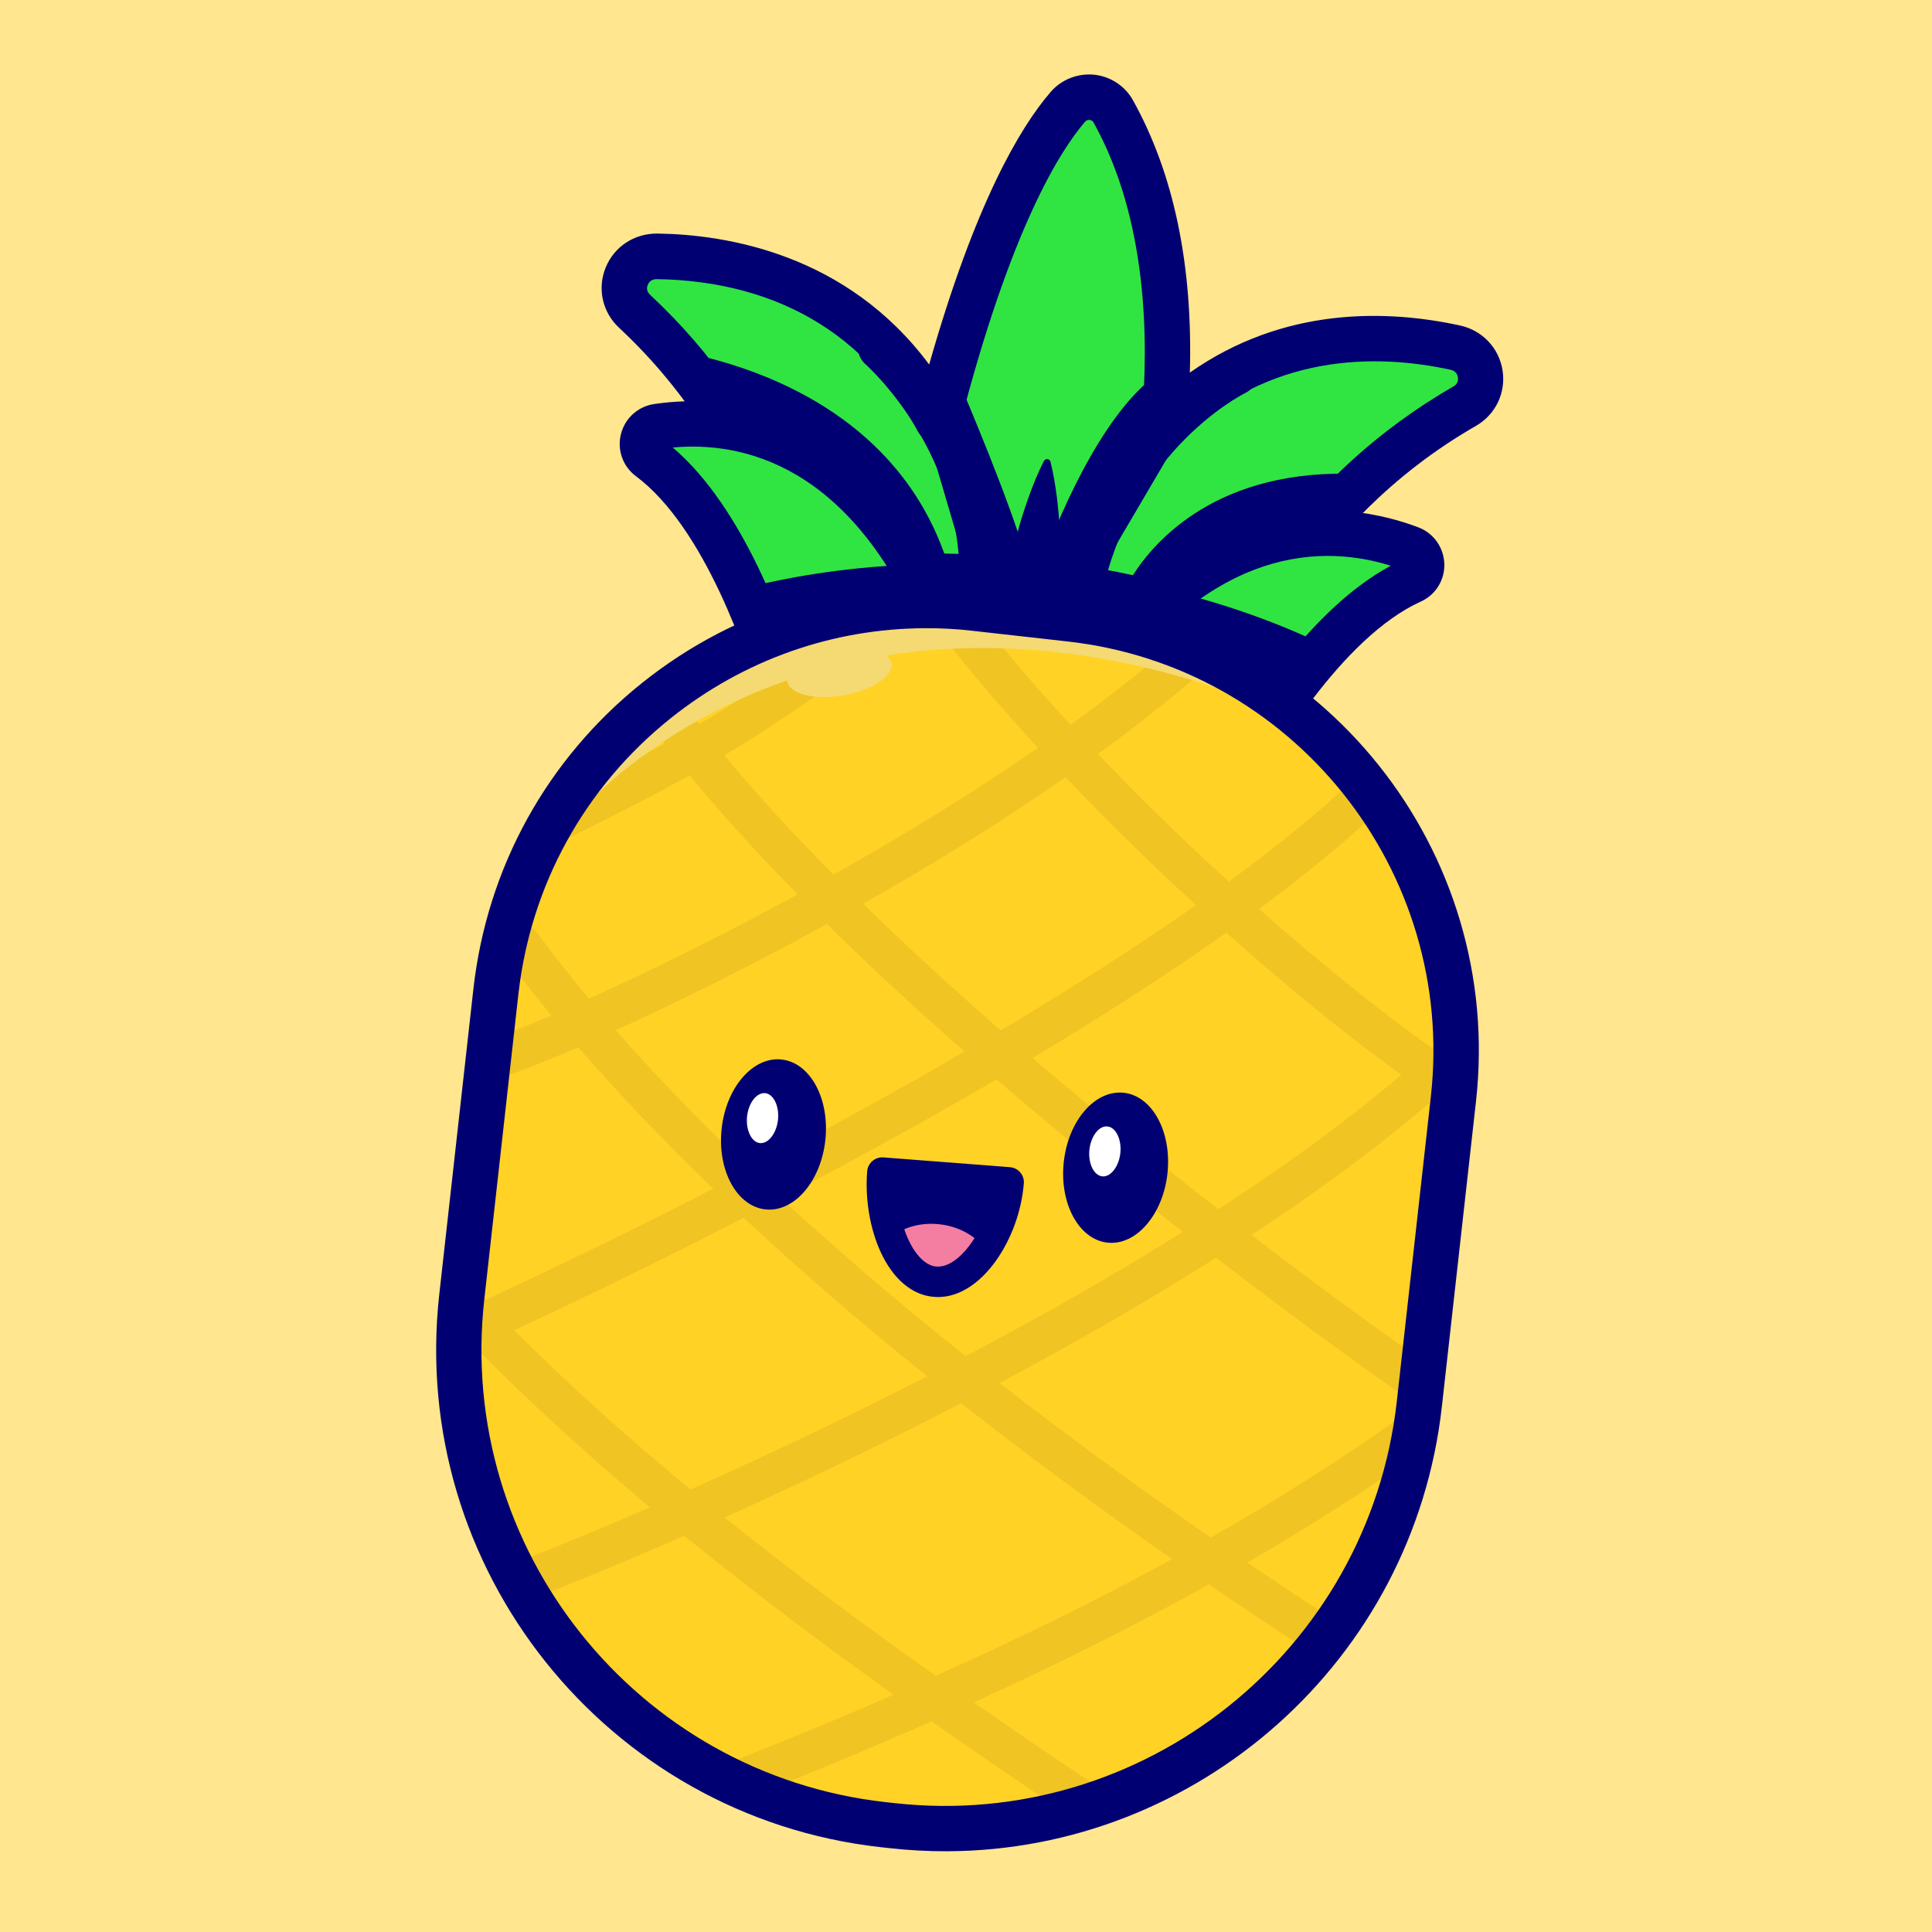 <?xml version="1.0" encoding="UTF-8"?><svg xmlns="http://www.w3.org/2000/svg" width="106" height="106" viewBox="0 0 106 106" fill="none" version="1.2" baseProfile="tiny-ps"><title>bimi</title><rect width="106" height="106" fill="#FFE68F"></rect><path d="M36.032 14.065C40.553 14.129 47.45 15.584 51.437 23.059C54.204 12.305 56.947 7.745 58.587 5.852C59.27 5.061 60.561 5.186 61.072 6.102C64.047 11.441 64.347 17.947 63.87 23.233C69.251 17.998 75.7 18.174 79.84 19.072C81.413 19.412 81.745 21.48 80.354 22.28C70.39 28.008 67.405 37.098 67.405 37.098L44.08 34.43C44.08 34.43 43.218 24.895 34.807 17.069C33.631 15.987 34.423 14.044 36.032 14.065Z" fill="#30E542"></path><path d="M67.511 37.266L67.392 37.25L43.949 34.566L43.938 34.448C43.926 34.35 42.983 24.875 34.708 17.178C34.122 16.635 33.941 15.836 34.235 15.1C34.535 14.353 35.219 13.891 36.035 13.909C40.874 13.978 47.431 15.558 51.389 22.655C54.067 12.366 56.718 7.784 58.482 5.751C58.837 5.339 59.376 5.132 59.922 5.189C60.473 5.246 60.938 5.553 61.205 6.027C63.651 10.422 64.612 16.082 64.055 22.856C69.34 17.923 75.556 17.986 79.88 18.927C80.675 19.096 81.244 19.7 81.366 20.494C81.488 21.277 81.134 22.013 80.439 22.41C70.641 28.04 67.586 37.055 67.554 37.147L67.511 37.266ZM44.212 34.306L67.305 36.948C67.695 35.877 70.985 27.504 80.281 22.162C80.869 21.825 81.169 21.208 81.064 20.549C80.959 19.879 80.476 19.373 79.806 19.224C75.476 18.284 69.217 18.237 63.965 23.348L63.679 23.624L63.716 23.23C64.338 16.348 63.404 10.612 60.935 6.185C60.718 5.791 60.333 5.544 59.879 5.497C59.431 5.45 58.983 5.625 58.693 5.961C56.935 7.994 54.268 12.619 51.575 23.108L51.479 23.476L51.299 23.142C47.432 15.893 40.859 14.291 36.025 14.223C36.014 14.223 36.003 14.223 35.992 14.223C35.318 14.226 34.752 14.606 34.5 15.228C34.254 15.851 34.403 16.52 34.901 16.978C42.76 24.276 44.078 33.177 44.212 34.306Z" fill="#000072"></path><path d="M62.157 31.559C61.601 31.437 61.033 31.325 60.46 31.22L65.58 22.51L65.302 21.982C64.818 22.362 64.333 22.774 63.865 23.236C63.953 22.257 64.014 21.23 64.037 20.182C60.809 22.009 58.293 27.861 57.218 30.718C57.158 30.713 57.105 30.703 57.045 30.697C56.791 30.671 56.543 30.645 56.294 30.619C55.407 27.531 53.119 22.114 52.242 20.064C51.97 21.005 51.698 21.995 51.426 23.055C51.149 22.532 50.856 22.047 50.551 21.583L50.321 21.99L52.794 30.395C52.464 30.385 52.135 30.375 51.81 30.371C47.99 19.739 35.215 19.004 35.215 19.004L45.331 30.768C44.673 30.858 44.014 30.957 43.372 31.073C43.947 33.119 44.065 34.426 44.065 34.426L67.39 37.095C67.39 37.095 67.849 35.709 68.992 33.684L69.251 33.726C70.335 31.712 72.995 28.146 74.628 26.011C66.844 25.635 63.349 29.685 62.157 31.559Z" fill="#000072"></path><path d="M67.413 38.349C67.364 38.349 67.315 38.344 67.267 38.339L43.942 35.671C43.358 35.603 42.898 35.134 42.847 34.546C42.841 34.459 41.899 25.368 33.965 17.983C33.054 17.133 32.763 15.842 33.224 14.695C33.689 13.537 34.793 12.808 36.057 12.814C39.854 12.865 46.468 13.931 50.979 20C53.495 11.154 55.964 6.989 57.652 5.037C58.239 4.36 59.134 4.01 60.031 4.099C60.927 4.193 61.723 4.714 62.158 5.496C64.404 9.53 65.449 14.546 65.282 20.443C70.426 16.83 76.054 16.976 80.103 17.858C81.33 18.123 82.246 19.093 82.44 20.329C82.628 21.555 82.055 22.747 80.977 23.367C71.578 28.768 68.619 37.41 68.587 37.496C68.421 38.005 67.942 38.347 67.413 38.349ZM45.181 33.31L66.598 35.758C67.679 33.187 71.287 26.067 79.743 21.204C80.001 21.057 80.006 20.831 79.989 20.706C79.967 20.577 79.891 20.355 79.583 20.286C75.518 19.404 69.642 19.351 64.74 24.125C64.368 24.488 63.807 24.582 63.336 24.357C62.866 24.132 62.583 23.641 62.635 23.122C63.05 18.544 62.928 11.978 59.992 6.709C59.937 6.612 59.846 6.586 59.781 6.58C59.721 6.575 59.619 6.581 59.538 6.673C58.161 8.267 55.434 12.552 52.65 23.376C52.522 23.874 52.102 24.243 51.595 24.304C51.082 24.366 50.59 24.108 50.35 23.655C46.733 16.876 40.566 15.38 36.029 15.316L36.018 15.316C35.71 15.318 35.587 15.513 35.538 15.632C35.49 15.745 35.448 15.967 35.665 16.172C42.797 22.808 44.706 30.561 45.181 33.31Z" fill="#000072"></path><path d="M42.875 37.97C42.115 35.373 39.711 28.157 35.628 25.114C34.94 24.603 35.222 23.521 36.07 23.393C39.923 22.822 47.411 23.443 52.045 35.012C52.253 35.535 51.979 36.125 51.445 36.295L44.087 38.614C43.575 38.783 43.029 38.488 42.875 37.97Z" fill="#30E542"></path><path d="M43.803 38.818C43.624 38.818 43.44 38.776 43.278 38.684C43.013 38.539 42.818 38.303 42.736 38.016C41.904 35.166 39.539 28.215 35.542 25.241C35.179 24.967 35.021 24.524 35.133 24.086C35.245 23.643 35.594 23.323 36.048 23.256C40.08 22.657 47.541 23.38 52.186 34.965C52.3 35.257 52.291 35.581 52.157 35.862C52.023 36.144 51.786 36.35 51.489 36.443L44.132 38.762C44.024 38.8 43.916 38.817 43.803 38.818ZM43.016 37.934C43.076 38.15 43.223 38.323 43.417 38.43C43.612 38.532 43.834 38.553 44.044 38.487L51.402 36.168C51.618 36.097 51.795 35.945 51.892 35.739C51.988 35.533 51.998 35.29 51.911 35.08C47.342 23.683 40.038 22.965 36.092 23.548C35.693 23.609 35.483 23.901 35.419 24.155C35.34 24.48 35.454 24.804 35.719 25.003C39.782 28.03 42.179 35.052 43.016 37.934Z" fill="#000072"></path><path d="M42.874 37.679C43.028 38.197 43.574 38.492 44.087 38.328L51.444 36.009C51.978 35.84 52.257 35.244 52.044 34.726C51.477 33.318 50.873 32.072 50.237 30.972C46.932 31.081 43.786 31.531 40.888 32.261C41.874 34.462 42.541 36.524 42.874 37.679Z" fill="#000072"></path><path d="M43.806 39.918C43.444 39.919 43.088 39.829 42.763 39.657C42.233 39.373 41.853 38.904 41.683 38.326C41.059 36.183 38.721 28.978 34.886 26.123C34.172 25.59 33.849 24.684 34.068 23.818C34.286 22.947 35.002 22.301 35.887 22.168C37.949 21.863 41.087 21.852 44.339 23.552C48.072 25.5 51.057 29.201 53.2 34.56C53.429 35.132 53.409 35.78 53.147 36.332C52.884 36.885 52.4 37.308 51.817 37.494L44.459 39.813C44.249 39.884 44.028 39.917 43.806 39.918ZM36.911 24.553C40.791 27.851 43.089 34.355 43.991 37.356L50.782 35.212C46.738 25.386 40.615 24.21 36.911 24.553Z" fill="#000072"></path><path d="M67.627 42.894C68.919 40.517 72.805 33.98 77.442 31.876C78.223 31.522 78.181 30.404 77.381 30.099C73.736 28.718 66.29 27.73 59.297 38.051C58.98 38.517 59.123 39.154 59.61 39.434L66.305 43.267C66.771 43.541 67.37 43.366 67.627 42.894Z" fill="#30E542"></path><path d="M66.779 43.545C66.585 43.545 66.395 43.498 66.228 43.395L59.532 39.562C59.262 39.407 59.077 39.153 59.006 38.851C58.935 38.548 58.998 38.224 59.17 37.969C66.174 27.637 73.614 28.517 77.427 29.962C77.854 30.122 78.131 30.51 78.149 30.97C78.161 31.424 77.915 31.824 77.499 32.01C72.965 34.064 69.171 40.353 67.754 42.963C67.61 43.228 67.373 43.418 67.081 43.5C66.979 43.528 66.882 43.544 66.779 43.545ZM72.764 29.396C68.956 29.41 64.092 31.228 59.414 38.136C59.285 38.326 59.243 38.563 59.292 38.785C59.342 39.006 59.483 39.195 59.678 39.308L66.373 43.141C66.562 43.248 66.789 43.28 66.999 43.22C67.215 43.159 67.387 43.018 67.495 42.823C68.927 40.191 72.759 33.838 77.379 31.745C77.681 31.609 77.864 31.317 77.857 30.982C77.851 30.717 77.704 30.382 77.325 30.243C76.124 29.783 74.562 29.389 72.764 29.396Z" fill="#000072"></path><path d="M64.29 32.416C62.728 33.713 61.147 35.454 59.584 37.756C59.267 38.222 59.41 38.86 59.897 39.139L66.592 42.972C67.063 43.24 67.657 43.071 67.914 42.594C68.713 41.132 70.495 38.088 72.829 35.475C70.248 34.214 67.371 33.182 64.29 32.416Z" fill="#000072"></path><path d="M66.781 44.64C66.398 44.642 66.025 44.54 65.684 44.347L58.989 40.514C58.459 40.208 58.073 39.696 57.936 39.096C57.799 38.497 57.915 37.859 58.259 37.35C61.492 32.577 65.196 29.59 69.259 28.483C72.798 27.519 75.863 28.194 77.815 28.932C78.654 29.248 79.213 30.035 79.243 30.932C79.274 31.823 78.764 32.641 77.95 33.006C73.599 34.979 69.778 41.527 68.716 43.482C68.432 44.007 67.953 44.387 67.375 44.551C67.181 44.612 66.981 44.639 66.781 44.64ZM60.488 38.503L66.669 42.041C68.182 39.301 71.816 33.44 76.306 31.04C72.759 29.924 66.526 29.764 60.488 38.503Z" fill="#000072"></path><path d="M48.936 100.154L48.455 100.102C34.078 98.491 23.73 85.523 25.344 71.142L27.215 54.404C28.678 41.32 40.464 31.9 53.545 33.363L58.727 33.944C71.802 35.408 81.216 47.202 79.754 60.29L77.883 77.029C76.269 91.41 63.308 101.764 48.936 100.154Z" fill="#FFD225"></path><path d="M51.967 100.469C50.957 100.473 49.941 100.417 48.915 100.302L48.434 100.25C34.003 98.635 23.573 85.569 25.193 71.128L27.064 54.39C27.774 48.022 30.923 42.314 35.925 38.318C40.927 34.321 47.191 32.509 53.55 33.225L58.731 33.806C71.866 35.28 81.357 47.171 79.889 60.314L78.018 77.052C76.519 90.46 65.144 100.419 51.967 100.469ZM50.753 33.365C45.439 33.386 40.326 35.183 36.115 38.549C31.172 42.497 28.061 48.139 27.361 54.427L25.49 71.165C23.892 85.443 34.202 98.363 48.476 99.963L48.957 100.016C63.226 101.61 76.138 91.299 77.737 77.015L79.608 60.277C81.06 47.291 71.689 35.551 58.711 34.092L53.529 33.512C52.595 33.407 51.671 33.362 50.753 33.365Z" fill="#000072"></path><path d="M76.611 77.907C73.514 80.107 70.13 82.255 66.428 84.36C62.139 81.398 58.294 78.565 54.838 75.881C58.827 73.759 62.874 71.447 66.721 69.006C71.455 72.647 75.229 75.334 76.859 76.485C77.016 76.592 77.189 76.656 77.362 76.677C77.551 76.698 77.746 76.67 77.918 76.594L78.127 74.724C78.122 74.718 78.116 74.713 78.111 74.707C76.324 73.455 72.901 71.009 68.66 67.761C72.324 65.353 75.76 62.827 78.742 60.244C78.84 60.286 78.942 60.319 79.045 60.329C79.299 60.355 79.547 60.289 79.763 60.148L79.94 58.548C80.013 57.91 80.049 57.272 80.068 56.639C79.755 56.597 79.426 56.685 79.178 56.924C78.974 57.114 78.769 57.309 78.559 57.499C75.781 55.526 72.487 52.891 69.079 49.872C71.939 47.754 74.356 45.729 76.342 43.803C75.935 43.194 75.495 42.606 75.028 42.04C72.903 44.129 70.308 46.263 67.421 48.376C65.004 46.175 62.57 43.806 60.244 41.372C62.463 39.753 64.585 38.07 66.528 36.344C66.684 36.209 66.786 36.035 66.839 35.846C66.147 35.546 65.433 35.278 64.697 35.043C62.856 36.661 60.848 38.241 58.736 39.767C56.768 37.635 54.913 35.469 53.263 33.341L51.788 33.173C51.68 33.163 51.572 33.158 51.464 33.148C51.13 33.533 51.1 34.111 51.426 34.526C53.087 36.681 54.958 38.874 56.948 41.033C53.302 43.554 49.438 45.904 45.73 47.987C43.459 45.694 41.458 43.513 39.738 41.444C42.427 39.845 44.473 38.389 47.404 36.303C48.206 35.732 49.079 35.113 50.048 34.428C50.49 34.119 50.628 33.54 50.4 33.065C49.66 33.03 48.931 33.028 48.202 33.068C47.464 33.59 46.779 34.073 46.144 34.53C43.176 36.643 41.135 38.099 38.359 39.731C37.73 38.922 37.138 38.125 36.601 37.354C36.557 37.295 36.509 37.241 36.46 37.187C35.878 37.605 35.318 38.051 34.78 38.523C34.796 38.55 34.807 38.571 34.823 38.598C35.334 39.331 35.882 40.07 36.452 40.813C34.776 41.738 32.797 42.762 30.269 44.009C29.7 44.984 29.207 46.007 28.79 47.073C28.92 47.062 29.044 47.029 29.168 46.969C32.941 45.139 35.642 43.756 37.835 42.537C39.62 44.703 41.621 46.9 43.763 49.075C39.419 51.443 35.398 53.403 32.313 54.798C31.152 53.403 30.197 52.175 29.432 51.124C29.079 50.639 28.398 50.533 27.913 50.886C27.8 50.968 27.709 51.071 27.639 51.185C27.586 51.466 27.544 51.752 27.502 52.033C27.535 52.163 27.589 52.293 27.676 52.406C28.376 53.365 29.229 54.475 30.248 55.714C28.884 56.297 27.827 56.718 27.169 56.936C27.083 56.969 27.002 57.013 26.927 57.062L26.739 58.727C26.912 58.904 27.145 59.022 27.399 59.048C27.55 59.064 27.712 59.053 27.868 58.998C28.672 58.725 30.004 58.201 31.724 57.454C33.671 59.7 36.111 62.307 39.136 65.219C33.379 68.17 28.716 70.36 26.613 71.329C26.505 71.216 26.391 71.103 26.282 70.985C26.044 70.737 25.719 70.625 25.401 70.653L25.129 73.059C25.108 73.254 25.098 73.443 25.077 73.637C25.251 73.815 25.478 73.928 25.721 73.959C25.845 73.975 25.97 73.958 26.094 73.931C29.108 76.994 32.354 79.933 35.659 82.703C32.079 84.257 29.151 85.425 27.295 86.118C27.606 86.781 27.948 87.429 28.318 88.059C30.394 87.279 33.624 85.975 37.539 84.258C41.434 87.432 45.361 90.362 49.032 92.98C45.727 94.419 42.249 95.848 38.582 97.267C38.474 97.311 38.382 97.371 38.296 97.436C39.189 97.886 40.125 98.283 41.082 98.625C44.593 97.239 47.93 95.849 51.106 94.442C54.019 96.485 56.727 98.312 59.076 99.892C59.924 99.694 60.754 99.459 61.563 99.175C61.487 98.975 61.351 98.797 61.156 98.668C58.91 97.158 56.273 95.39 53.419 93.407C58.083 91.282 62.373 89.126 66.324 86.927C68.355 88.314 70.482 89.727 72.702 91.167C73.148 90.598 73.567 90.002 73.959 89.39C72.043 88.149 70.202 86.929 68.431 85.731C71.708 83.837 74.736 81.908 77.531 79.935C77.578 79.611 77.631 79.287 77.668 78.962L77.788 77.865C77.425 77.644 76.972 77.651 76.611 77.907ZM52.98 74.408C49.085 71.304 45.731 68.409 42.848 65.745C43.894 65.195 44.967 64.629 46.055 64.047C49.111 62.404 51.984 60.793 54.673 59.221C58.211 62.267 61.721 65.107 64.901 67.586C61.032 70.016 56.969 72.307 52.98 74.408ZM67.28 51.17C70.71 54.227 74.042 56.922 76.885 58.97C73.908 61.505 70.488 63.982 66.846 66.347C64.002 64.136 60.871 61.624 57.658 58.907C57.317 58.617 56.986 58.332 56.65 58.046C60.638 55.664 64.183 53.365 67.28 51.17ZM58.456 42.638C60.771 45.072 63.2 47.441 65.617 49.658C62.266 52.011 58.608 54.332 54.906 56.534C52.148 54.124 49.628 51.809 47.351 49.586C51.032 47.508 54.841 45.164 58.456 42.638ZM33.783 56.528C36.975 55.073 41.029 53.085 45.368 50.696C47.791 53.086 50.349 55.438 52.923 57.699C48.881 60.048 44.844 62.236 41.157 64.157C38.165 61.305 35.736 58.747 33.783 56.528ZM28.213 72.983C30.682 71.838 35.297 69.648 40.8 66.812C43.662 69.482 46.994 72.393 50.873 75.507C46.232 77.892 41.762 79.995 37.88 81.722C34.548 78.963 31.265 76.04 28.213 72.983ZM51.34 91.945C47.668 89.348 43.704 86.429 39.76 83.255C43.685 81.49 48.138 79.371 52.731 76.986C56.176 79.697 60.026 82.552 64.315 85.541C60.343 87.712 56.025 89.841 51.34 91.945Z" fill="#F0C423"></path><path d="M79.38 65.762C78.947 69.839 78.277 72.685 78.277 72.685C78.277 72.685 79.424 70.394 79.38 65.762Z" fill="white"></path><path d="M77.841 73.863L78.129 72.651C78.134 72.624 78.798 69.763 79.231 65.746L79.523 65.761C79.567 70.376 78.453 72.655 78.404 72.753L77.841 73.863Z" fill="#000072"></path><path d="M69.328 38.659C69.328 38.659 56.591 29.385 44.55 34.419C32.509 39.452 31.945 44.404 31.945 44.404C31.945 44.404 35.784 39.915 43.189 37.331C43.19 37.347 43.19 37.364 43.19 37.38C43.311 38.082 44.69 38.428 46.271 38.152C47.852 37.881 49.032 37.093 48.911 36.391C48.883 36.229 48.785 36.083 48.633 35.965C54.198 35.085 61.118 35.469 69.328 38.659Z" fill="#F5D972"></path><path d="M51.971 101.57C50.923 101.574 49.864 101.518 48.795 101.398L48.314 101.346C33.283 99.662 22.419 86.053 24.102 71.007L25.972 54.269C26.719 47.608 30.007 41.64 35.241 37.459C40.475 33.278 47.019 31.384 53.675 32.132L58.857 32.712C72.597 34.249 82.521 46.684 80.98 60.433L79.109 77.171C77.547 91.146 65.699 101.518 51.971 101.57ZM50.757 34.466C45.691 34.486 40.815 36.195 36.793 39.41C32.082 43.178 29.115 48.555 28.441 54.551L26.571 71.289C25.04 84.967 34.916 97.343 48.585 98.875L49.066 98.927C62.736 100.459 75.104 90.577 76.635 76.899L78.505 60.161C79.89 47.78 70.953 36.579 58.575 35.194L53.393 34.613C52.518 34.508 51.632 34.463 50.757 34.466Z" fill="#000072"></path><path d="M59.044 34.681C58.979 34.681 58.909 34.676 58.844 34.666C58.163 34.56 57.701 33.919 57.812 33.243C59.39 23.283 66.904 19.482 67.222 19.33C67.842 19.025 68.583 19.282 68.888 19.896C69.192 20.511 68.936 21.258 68.321 21.563C68.041 21.705 61.637 24.998 60.266 33.634C60.171 34.239 59.643 34.679 59.044 34.681Z" fill="#000072"></path><path d="M53.862 33.882C53.835 33.882 53.808 33.882 53.776 33.877C53.09 33.831 52.569 33.243 52.615 32.557C53.099 24.968 47.55 20.044 47.496 19.995C46.976 19.544 46.925 18.76 47.376 18.24C47.828 17.719 48.611 17.668 49.131 18.119C49.397 18.351 55.661 23.915 55.1 32.721C55.059 33.375 54.51 33.879 53.862 33.882Z" fill="#000072"></path><path d="M57.634 25.333C57.799 25.981 57.898 26.618 57.982 27.25C58.06 27.887 58.116 28.519 58.151 29.146C58.18 29.778 58.21 30.405 58.163 31.027C58.123 31.648 58.044 32.265 57.846 32.871C57.627 33.536 56.905 33.901 56.24 33.682C55.742 33.516 55.417 33.08 55.372 32.588C55.315 31.956 55.378 31.334 55.478 30.723C55.578 30.107 55.744 29.501 55.914 28.895C56.085 28.289 56.288 27.683 56.507 27.082C56.731 26.482 56.972 25.881 57.278 25.291C57.326 25.199 57.439 25.16 57.537 25.209C57.591 25.241 57.623 25.284 57.634 25.333Z" fill="#000072"></path><path d="M45.282 62.553C45.528 60.282 44.456 58.303 42.884 58.131C41.312 57.958 39.839 59.661 39.593 61.931C39.348 64.202 40.419 66.181 41.992 66.354C43.564 66.526 45.037 64.824 45.282 62.553Z" fill="#000072"></path><path d="M42.843 61.458C42.932 60.62 42.562 59.898 42.011 59.835C41.46 59.777 40.943 60.406 40.849 61.239C40.761 62.077 41.131 62.8 41.682 62.863C42.233 62.925 42.749 62.297 42.843 61.458Z" fill="white"></path><path d="M41.751 63.013C41.718 63.013 41.691 63.013 41.659 63.008C41.021 62.94 40.597 62.152 40.696 61.222C40.743 60.79 40.898 60.395 41.135 60.107C41.387 59.804 41.7 59.651 42.014 59.688C42.651 59.756 43.075 60.543 42.976 61.473C42.929 61.906 42.774 62.301 42.538 62.588C42.312 62.865 42.037 63.012 41.751 63.013ZM41.928 59.974C41.734 59.975 41.534 60.084 41.362 60.29C41.163 60.534 41.029 60.875 40.988 61.254C40.91 61.994 41.225 62.663 41.69 62.716C41.901 62.736 42.127 62.628 42.31 62.4C42.509 62.156 42.643 61.815 42.685 61.436C42.763 60.696 42.447 60.027 41.982 59.974C41.971 59.974 41.95 59.974 41.928 59.974Z" fill="#000072"></path><path d="M48.399 64.333C48.182 67.112 49.388 70.183 51.306 70.327C53.224 70.476 55.12 67.648 55.336 64.869L48.399 64.333Z" fill="#000072"></path><path d="M48.813 67.711C49.519 67.19 50.469 66.905 51.479 66.993C52.603 67.092 53.567 67.629 54.169 68.383C53.401 69.597 52.356 70.411 51.303 70.329C50.184 70.247 49.305 69.158 48.813 67.711Z" fill="#F47DA2"></path><path d="M51.455 70.502C51.401 70.502 51.342 70.502 51.288 70.497C50.175 70.409 49.215 69.413 48.653 67.767L48.614 67.653L48.711 67.583C49.481 67.012 50.469 66.744 51.49 66.837C52.62 66.936 53.637 67.467 54.294 68.286L54.364 68.377L54.305 68.475C53.484 69.77 52.455 70.498 51.455 70.502ZM49.004 67.771C49.522 69.223 50.363 70.095 51.314 70.173C52.2 70.24 53.186 69.582 53.965 68.401C53.368 67.7 52.459 67.25 51.465 67.162C50.568 67.079 49.699 67.298 49.004 67.771Z" fill="#000072"></path><path d="M51.47 71.164C51.395 71.164 51.319 71.159 51.249 71.154C50.039 71.061 48.993 70.174 48.301 68.658C47.724 67.379 47.459 65.78 47.578 64.267C47.614 63.807 48.017 63.465 48.471 63.502L55.408 64.037C55.629 64.053 55.835 64.16 55.976 64.327C56.122 64.494 56.193 64.715 56.172 64.932C55.935 67.943 53.895 71.155 51.47 71.164ZM49.218 65.228C49.248 66.201 49.462 67.183 49.817 67.966C50.236 68.888 50.805 69.448 51.372 69.489C52.555 69.587 53.953 67.707 54.388 65.625L49.218 65.228Z" fill="#000072"></path><path d="M64.053 64.378C64.298 62.107 63.227 60.128 61.654 59.955C60.082 59.783 58.609 61.486 58.364 63.756C58.118 66.027 59.19 68.006 60.762 68.178C62.329 68.351 63.807 66.648 64.053 64.378Z" fill="#000072"></path><path d="M61.619 63.281C61.708 62.443 61.338 61.721 60.786 61.658C60.235 61.6 59.719 62.229 59.625 63.062C59.536 63.9 59.906 64.623 60.458 64.686C61.009 64.749 61.525 64.12 61.619 63.281Z" fill="white"></path><path d="M60.528 64.838C60.496 64.838 60.464 64.838 60.436 64.833C59.799 64.765 59.374 63.978 59.474 63.047C59.521 62.615 59.676 62.22 59.912 61.932C60.165 61.629 60.472 61.476 60.791 61.513C61.429 61.581 61.853 62.368 61.754 63.298C61.66 64.185 61.133 64.836 60.528 64.838ZM60.706 61.8C60.511 61.8 60.312 61.909 60.145 62.115C59.946 62.359 59.813 62.7 59.771 63.079C59.693 63.82 60.008 64.489 60.473 64.541C60.932 64.593 61.389 64.008 61.468 63.267C61.546 62.526 61.23 61.857 60.771 61.805C60.744 61.805 60.727 61.8 60.706 61.8Z" fill="#000072"></path></svg>